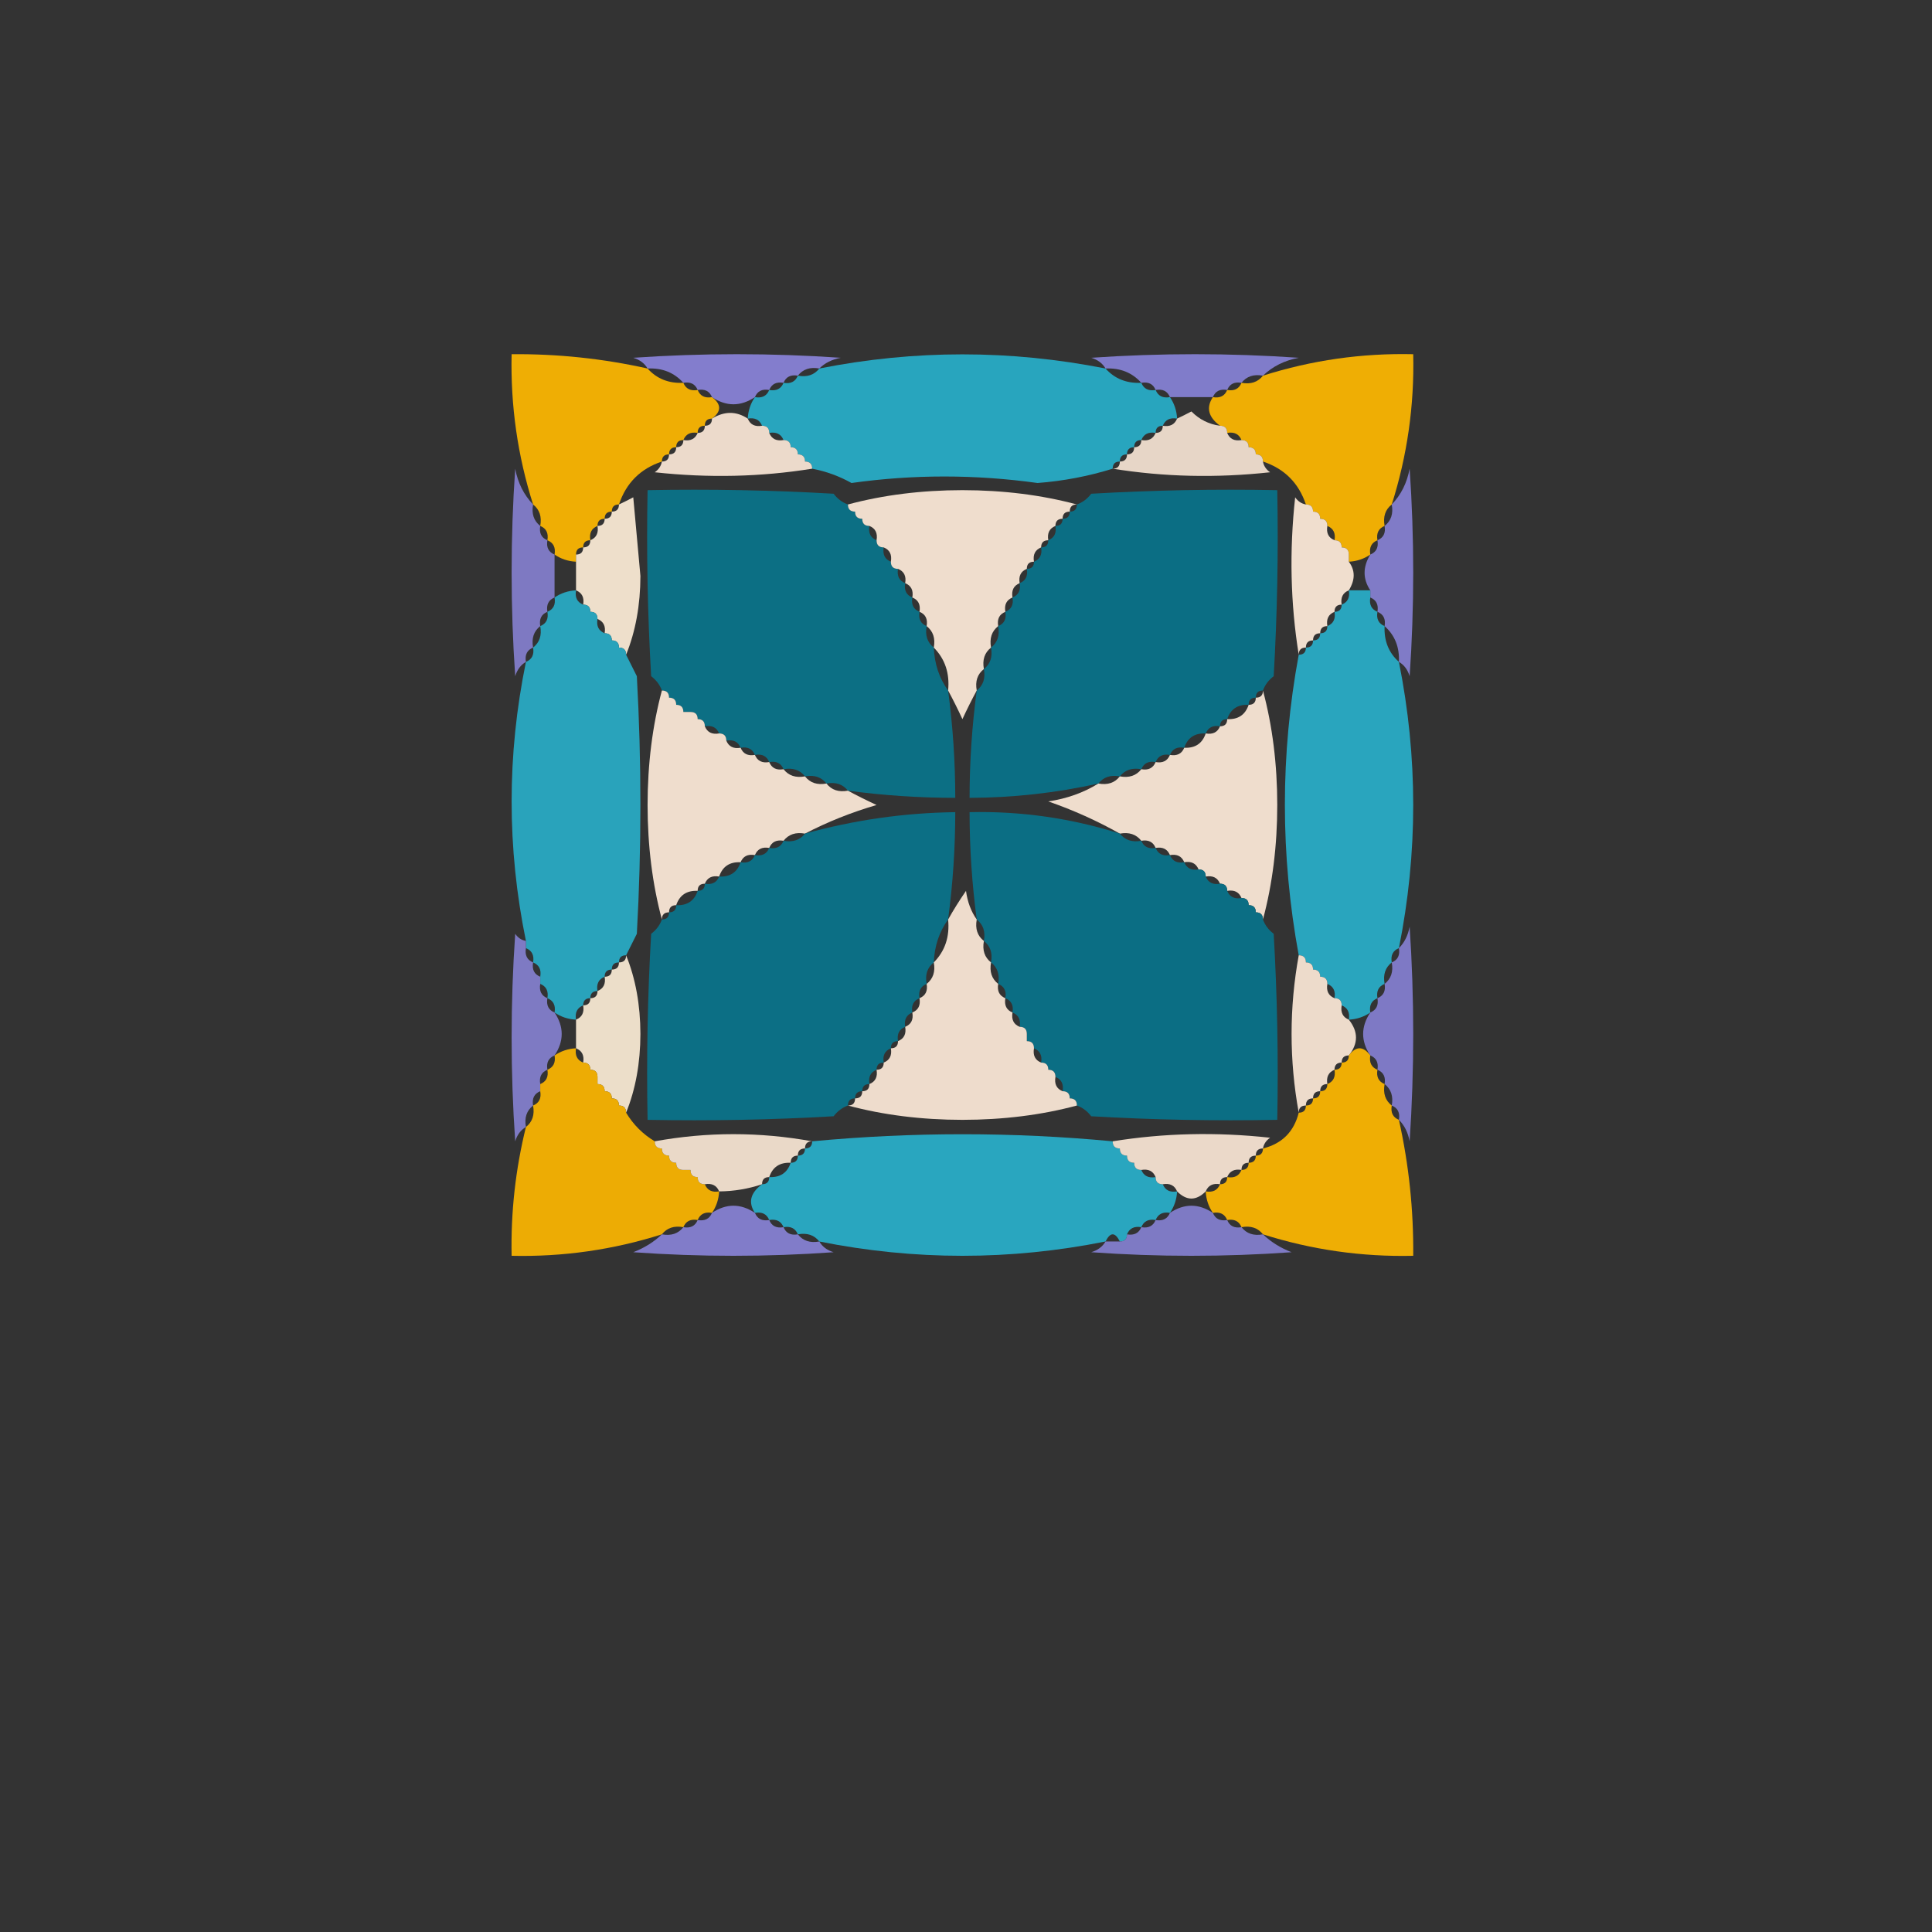 <?xml version="1.0" encoding="UTF-8"?>
<!DOCTYPE svg PUBLIC "-//W3C//DTD SVG 1.1//EN" "http://www.w3.org/Graphics/SVG/1.1/DTD/svg11.dtd">
<svg xmlns="http://www.w3.org/2000/svg" version="1.1" width="270px" height="270px" style="shape-rendering:geometricPrecision; text-rendering:geometricPrecision; image-rendering:optimizeQuality; fill-rule:evenodd; clip-rule:evenodd" xmlns:xlink="http://www.w3.org/1999/xlink">
<rect width="100%" height="100%" fill="#333333" stroke="none"/>
<g><path style="opacity:0.92" fill="#ffb900" d="M 90.5,51.5 C 91.78,52.931 93.447,53.598 95.5,53.5C 95.842,54.338 96.508,54.672 97.5,54.5C 97.842,55.338 98.508,55.672 99.5,55.5C 100.833,56.5 100.833,57.5 99.5,58.5C 98.833,58.5 98.5,58.833 98.5,59.5C 97.833,59.5 97.5,59.833 97.5,60.5C 96.508,60.328 95.842,60.662 95.5,61.5C 94.833,61.5 94.5,61.833 94.5,62.5C 93.833,62.5 93.5,62.833 93.5,63.5C 92.833,63.5 92.5,63.833 92.5,64.5C 89.5,65.5 87.5,67.5 86.5,70.5C 85.833,70.5 85.5,70.833 85.5,71.5C 84.833,71.5 84.5,71.833 84.5,72.5C 83.833,72.5 83.5,72.833 83.5,73.5C 82.662,73.842 82.328,74.508 82.5,75.5C 81.833,75.5 81.5,75.833 81.5,76.5C 80.833,76.5 80.5,76.833 80.5,77.5C 80.5,77.833 80.5,78.167 80.5,78.5C 79.391,78.443 78.391,78.11 77.5,77.5C 77.672,76.508 77.338,75.842 76.5,75.5C 76.672,74.508 76.338,73.842 75.5,73.5C 75.737,72.209 75.404,71.209 74.5,70.5C 72.337,63.681 71.337,56.681 71.5,49.5C 77.918,49.442 84.251,50.108 90.5,51.5 Z"/></g>
<g><path style="opacity:0.91" fill="#8a84db" d="M 114.5,51.5 C 113.209,51.263 112.209,51.596 111.5,52.5C 110.508,52.328 109.842,52.662 109.5,53.5C 108.508,53.328 107.842,53.662 107.5,54.5C 106.508,54.328 105.842,54.662 105.5,55.5C 103.5,56.833 101.5,56.833 99.5,55.5C 99.158,54.662 98.492,54.328 97.5,54.5C 97.158,53.662 96.492,53.328 95.5,53.5C 94.22,52.069 92.553,51.402 90.5,51.5C 90.082,50.778 89.416,50.278 88.5,50C 98.167,49.333 107.833,49.333 117.5,50C 116.263,50.232 115.263,50.732 114.5,51.5 Z"/></g>
<g><path style="opacity:0.971" fill="#29a9c2" d="M 154.5,51.5 C 155.78,52.931 157.447,53.598 159.5,53.5C 159.842,54.338 160.508,54.672 161.5,54.5C 161.842,55.338 162.508,55.672 163.5,55.5C 164.11,56.391 164.443,57.391 164.5,58.5C 163.508,58.328 162.842,58.662 162.5,59.5C 161.833,59.5 161.5,59.833 161.5,60.5C 160.508,60.328 159.842,60.662 159.5,61.5C 158.833,61.5 158.5,61.833 158.5,62.5C 157.833,62.5 157.5,62.833 157.5,63.5C 156.833,63.5 156.5,63.833 156.5,64.5C 155.833,64.5 155.5,64.833 155.5,65.5C 152.092,66.559 148.592,67.226 145,67.5C 136.272,66.288 127.605,66.288 119,67.5C 117.275,66.536 115.441,65.869 113.5,65.5C 113.5,64.833 113.167,64.5 112.5,64.5C 112.5,63.833 112.167,63.5 111.5,63.5C 111.5,62.833 111.167,62.5 110.5,62.5C 110.5,61.833 110.167,61.5 109.5,61.5C 109.158,60.662 108.492,60.328 107.5,60.5C 107.5,59.833 107.167,59.5 106.5,59.5C 106.158,58.662 105.492,58.328 104.5,58.5C 104.557,57.391 104.89,56.391 105.5,55.5C 106.492,55.672 107.158,55.338 107.5,54.5C 108.492,54.672 109.158,54.338 109.5,53.5C 110.492,53.672 111.158,53.338 111.5,52.5C 112.791,52.737 113.791,52.404 114.5,51.5C 127.825,48.862 141.158,48.862 154.5,51.5 Z"/></g>
<g><path style="opacity:0.892" fill="#8a85dc" d="M 176.5,52.5 C 175.209,52.263 174.209,52.596 173.5,53.5C 172.508,53.328 171.842,53.662 171.5,54.5C 170.508,54.328 169.842,54.662 169.5,55.5C 167.5,55.5 165.5,55.5 163.5,55.5C 163.158,54.662 162.492,54.328 161.5,54.5C 161.158,53.662 160.492,53.328 159.5,53.5C 158.22,52.069 156.553,51.402 154.5,51.5C 154.082,50.778 153.416,50.278 152.5,50C 162.167,49.333 171.833,49.333 181.5,50C 179.509,50.374 177.842,51.207 176.5,52.5 Z"/></g>
<g><path style="opacity:0.92" fill="#ffb900" d="M 194.5,70.5 C 193.596,71.209 193.263,72.209 193.5,73.5C 192.662,73.842 192.328,74.508 192.5,75.5C 191.662,75.842 191.328,76.508 191.5,77.5C 190.609,78.11 189.609,78.443 188.5,78.5C 188.5,78.167 188.5,77.833 188.5,77.5C 188.5,76.833 188.167,76.5 187.5,76.5C 187.5,75.833 187.167,75.5 186.5,75.5C 186.672,74.508 186.338,73.842 185.5,73.5C 185.5,72.833 185.167,72.5 184.5,72.5C 184.5,71.833 184.167,71.5 183.5,71.5C 183.5,70.833 183.167,70.5 182.5,70.5C 181.5,67.5 179.5,65.5 176.5,64.5C 176.5,63.833 176.167,63.5 175.5,63.5C 175.5,62.833 175.167,62.5 174.5,62.5C 174.5,61.833 174.167,61.5 173.5,61.5C 173.158,60.662 172.492,60.328 171.5,60.5C 171.5,59.833 171.167,59.5 170.5,59.5C 168.862,58.295 168.529,56.962 169.5,55.5C 170.492,55.672 171.158,55.338 171.5,54.5C 172.492,54.672 173.158,54.338 173.5,53.5C 174.791,53.737 175.791,53.404 176.5,52.5C 183.319,50.337 190.319,49.337 197.5,49.5C 197.663,56.681 196.663,63.681 194.5,70.5 Z"/></g>
<g><path style="opacity:0.927" fill="#fae7d6" d="M 104.5,58.5 C 104.842,59.338 105.508,59.672 106.5,59.5C 107.167,59.5 107.5,59.833 107.5,60.5C 107.842,61.338 108.508,61.672 109.5,61.5C 110.167,61.5 110.5,61.833 110.5,62.5C 111.167,62.5 111.5,62.833 111.5,63.5C 112.167,63.5 112.5,63.833 112.5,64.5C 113.167,64.5 113.5,64.833 113.5,65.5C 106.345,66.655 99.012,66.822 91.5,66C 92.056,65.617 92.389,65.117 92.5,64.5C 93.167,64.5 93.5,64.167 93.5,63.5C 94.167,63.5 94.5,63.167 94.5,62.5C 95.167,62.5 95.5,62.167 95.5,61.5C 96.492,61.672 97.158,61.338 97.5,60.5C 98.167,60.5 98.5,60.167 98.5,59.5C 99.167,59.5 99.5,59.167 99.5,58.5C 101.234,57.438 102.901,57.438 104.5,58.5 Z"/></g>
<g><path style="opacity:0.904" fill="#fae7d6" d="M 170.5,59.5 C 171.167,59.5 171.5,59.833 171.5,60.5C 171.842,61.338 172.508,61.672 173.5,61.5C 174.167,61.5 174.5,61.833 174.5,62.5C 175.167,62.5 175.5,62.833 175.5,63.5C 176.167,63.5 176.5,63.833 176.5,64.5C 176.611,65.117 176.944,65.617 177.5,66C 169.988,66.822 162.655,66.655 155.5,65.5C 156.167,65.5 156.5,65.167 156.5,64.5C 157.167,64.5 157.5,64.167 157.5,63.5C 158.167,63.5 158.5,63.167 158.5,62.5C 159.167,62.5 159.5,62.167 159.5,61.5C 160.492,61.672 161.158,61.338 161.5,60.5C 162.167,60.5 162.5,60.167 162.5,59.5C 163.492,59.672 164.158,59.338 164.5,58.5C 165.15,58.196 165.817,57.863 166.5,57.5C 167.622,58.63 168.956,59.297 170.5,59.5 Z"/></g>
<g><path style="opacity:0.846" fill="#8c86dc" d="M 74.5,70.5 C 74.263,71.791 74.596,72.791 75.5,73.5C 75.328,74.492 75.662,75.158 76.5,75.5C 76.328,76.492 76.662,77.158 77.5,77.5C 77.5,79.5 77.5,81.5 77.5,83.5C 76.662,83.842 76.328,84.508 76.5,85.5C 75.662,85.842 75.328,86.508 75.5,87.5C 74.596,88.209 74.263,89.209 74.5,90.5C 73.662,90.842 73.328,91.508 73.5,92.5C 72.778,92.918 72.278,93.584 72,94.5C 71.333,84.833 71.333,75.167 72,65.5C 72.374,67.491 73.207,69.158 74.5,70.5 Z"/></g>
<g><path style="opacity:0.87" fill="#8b85dc" d="M 195.5,92.5 C 195.598,90.447 194.931,88.78 193.5,87.5C 193.672,86.508 193.338,85.842 192.5,85.5C 192.672,84.508 192.338,83.842 191.5,83.5C 191.5,83.167 191.5,82.833 191.5,82.5C 190.438,80.901 190.438,79.234 191.5,77.5C 192.338,77.158 192.672,76.492 192.5,75.5C 193.338,75.158 193.672,74.492 193.5,73.5C 194.404,72.791 194.737,71.791 194.5,70.5C 195.793,69.158 196.626,67.491 197,65.5C 197.667,75.167 197.667,84.833 197,94.5C 196.722,93.584 196.222,92.918 195.5,92.5 Z"/></g>
<g><path style="opacity:0.97" fill="#0c7187" d="M 118.5,70.5 C 118.5,71.167 118.833,71.5 119.5,71.5C 119.5,72.167 119.833,72.5 120.5,72.5C 120.5,73.167 120.833,73.5 121.5,73.5C 121.328,74.492 121.662,75.158 122.5,75.5C 122.5,76.167 122.833,76.5 123.5,76.5C 123.328,77.492 123.662,78.158 124.5,78.5C 124.5,79.167 124.833,79.5 125.5,79.5C 125.328,80.492 125.662,81.158 126.5,81.5C 126.328,82.492 126.662,83.158 127.5,83.5C 127.328,84.492 127.662,85.158 128.5,85.5C 128.328,86.492 128.662,87.158 129.5,87.5C 129.263,88.791 129.596,89.791 130.5,90.5C 130.595,92.786 131.262,94.786 132.5,96.5C 133.164,101.473 133.497,106.473 133.5,111.5C 128.473,111.497 123.473,111.164 118.5,110.5C 117.791,109.596 116.791,109.263 115.5,109.5C 114.791,108.596 113.791,108.263 112.5,108.5C 111.791,107.596 110.791,107.263 109.5,107.5C 109.158,106.662 108.492,106.328 107.5,106.5C 107.158,105.662 106.492,105.328 105.5,105.5C 105.158,104.662 104.492,104.328 103.5,104.5C 103.158,103.662 102.492,103.328 101.5,103.5C 101.5,102.833 101.167,102.5 100.5,102.5C 100.158,101.662 99.492,101.328 98.5,101.5C 98.5,100.833 98.167,100.5 97.5,100.5C 97.5,99.833 97.167,99.5 96.5,99.5C 96.167,99.5 95.833,99.5 95.5,99.5C 95.5,98.833 95.167,98.5 94.5,98.5C 94.5,97.833 94.167,97.5 93.5,97.5C 93.5,96.833 93.167,96.5 92.5,96.5C 92.217,95.711 91.717,95.044 91,94.5C 90.5,85.84 90.334,77.173 90.5,68.5C 99.173,68.334 107.84,68.5 116.5,69C 117.044,69.717 117.711,70.217 118.5,70.5 Z"/></g>
<g><path style="opacity:0.943" fill="#fae7d6" d="M 150.5,70.5 C 149.833,70.5 149.5,70.833 149.5,71.5C 148.833,71.5 148.5,71.833 148.5,72.5C 147.833,72.5 147.5,72.833 147.5,73.5C 146.662,73.842 146.328,74.508 146.5,75.5C 145.833,75.5 145.5,75.833 145.5,76.5C 144.662,76.842 144.328,77.508 144.5,78.5C 143.833,78.5 143.5,78.833 143.5,79.5C 142.662,79.842 142.328,80.508 142.5,81.5C 141.662,81.842 141.328,82.508 141.5,83.5C 140.662,83.842 140.328,84.508 140.5,85.5C 139.662,85.842 139.328,86.508 139.5,87.5C 138.596,88.209 138.263,89.209 138.5,90.5C 137.596,91.209 137.263,92.209 137.5,93.5C 136.596,94.209 136.263,95.209 136.5,96.5C 135.839,97.718 135.172,99.051 134.5,100.5C 133.828,99.051 133.161,97.718 132.5,96.5C 132.741,94.102 132.074,92.102 130.5,90.5C 130.737,89.209 130.404,88.209 129.5,87.5C 129.672,86.508 129.338,85.842 128.5,85.5C 128.672,84.508 128.338,83.842 127.5,83.5C 127.672,82.508 127.338,81.842 126.5,81.5C 126.672,80.508 126.338,79.842 125.5,79.5C 124.833,79.5 124.5,79.167 124.5,78.5C 124.672,77.508 124.338,76.842 123.5,76.5C 122.833,76.5 122.5,76.167 122.5,75.5C 122.672,74.508 122.338,73.842 121.5,73.5C 120.833,73.5 120.5,73.167 120.5,72.5C 119.833,72.5 119.5,72.167 119.5,71.5C 118.833,71.5 118.5,71.167 118.5,70.5C 123.456,69.172 128.789,68.505 134.5,68.5C 140.211,68.505 145.544,69.172 150.5,70.5 Z"/></g>
<g><path style="opacity:0.969" fill="#0b7187" d="M 176.5,96.5 C 175.833,96.5 175.5,96.833 175.5,97.5C 174.833,97.5 174.5,97.833 174.5,98.5C 172.973,98.427 171.973,99.094 171.5,100.5C 170.833,100.5 170.5,100.833 170.5,101.5C 169.508,101.328 168.842,101.662 168.5,102.5C 166.973,102.427 165.973,103.094 165.5,104.5C 164.508,104.328 163.842,104.662 163.5,105.5C 162.508,105.328 161.842,105.662 161.5,106.5C 160.508,106.328 159.842,106.662 159.5,107.5C 158.209,107.263 157.209,107.596 156.5,108.5C 155.209,108.263 154.209,108.596 153.5,109.5C 147.58,110.817 141.58,111.483 135.5,111.5C 135.503,106.473 135.836,101.473 136.5,96.5C 137.404,95.791 137.737,94.791 137.5,93.5C 138.404,92.791 138.737,91.791 138.5,90.5C 139.404,89.791 139.737,88.791 139.5,87.5C 140.338,87.158 140.672,86.492 140.5,85.5C 141.338,85.158 141.672,84.492 141.5,83.5C 142.338,83.158 142.672,82.492 142.5,81.5C 143.338,81.158 143.672,80.492 143.5,79.5C 144.167,79.5 144.5,79.167 144.5,78.5C 145.338,78.158 145.672,77.492 145.5,76.5C 146.167,76.5 146.5,76.167 146.5,75.5C 147.338,75.158 147.672,74.492 147.5,73.5C 148.167,73.5 148.5,73.167 148.5,72.5C 149.167,72.5 149.5,72.167 149.5,71.5C 150.167,71.5 150.5,71.167 150.5,70.5C 151.289,70.217 151.956,69.717 152.5,69C 161.16,68.5 169.827,68.334 178.5,68.5C 178.666,77.173 178.5,85.84 178,94.5C 177.283,95.044 176.783,95.711 176.5,96.5 Z"/></g>
<g><path style="opacity:0.937" fill="#faead5" d="M 87.5,91.5 C 87.5,90.833 87.167,90.5 86.5,90.5C 86.5,89.833 86.167,89.5 85.5,89.5C 85.5,88.833 85.167,88.5 84.5,88.5C 84.672,87.508 84.338,86.842 83.5,86.5C 83.5,85.833 83.167,85.5 82.5,85.5C 82.5,84.833 82.167,84.5 81.5,84.5C 81.672,83.508 81.338,82.842 80.5,82.5C 80.5,81.167 80.5,79.833 80.5,78.5C 80.5,78.167 80.5,77.833 80.5,77.5C 81.167,77.5 81.5,77.167 81.5,76.5C 82.167,76.5 82.5,76.167 82.5,75.5C 83.338,75.158 83.672,74.492 83.5,73.5C 84.167,73.5 84.5,73.167 84.5,72.5C 85.167,72.5 85.5,72.167 85.5,71.5C 86.167,71.5 86.5,71.167 86.5,70.5C 87.15,70.196 87.817,69.863 88.5,69.5C 88.833,73.167 89.167,76.833 89.5,80.5C 89.489,84.565 88.822,88.232 87.5,91.5 Z"/></g>
<g><path style="opacity:0.946" fill="#fae7d6" d="M 182.5,70.5 C 183.167,70.5 183.5,70.833 183.5,71.5C 184.167,71.5 184.5,71.833 184.5,72.5C 185.167,72.5 185.5,72.833 185.5,73.5C 185.328,74.492 185.662,75.158 186.5,75.5C 187.167,75.5 187.5,75.833 187.5,76.5C 188.167,76.5 188.5,76.833 188.5,77.5C 188.5,77.833 188.5,78.167 188.5,78.5C 189.405,79.702 189.405,81.036 188.5,82.5C 187.662,82.842 187.328,83.508 187.5,84.5C 186.833,84.5 186.5,84.833 186.5,85.5C 185.662,85.842 185.328,86.508 185.5,87.5C 184.833,87.5 184.5,87.833 184.5,88.5C 183.833,88.5 183.5,88.833 183.5,89.5C 182.833,89.5 182.5,89.833 182.5,90.5C 181.833,90.5 181.5,90.833 181.5,91.5C 180.345,84.345 180.178,77.012 181,69.5C 181.383,70.056 181.883,70.389 182.5,70.5 Z"/></g>
<g><path style="opacity:0.972" fill="#29a9c2" d="M 188.5,82.5 C 189.5,82.5 190.5,82.5 191.5,82.5C 191.5,82.833 191.5,83.167 191.5,83.5C 191.328,84.492 191.662,85.158 192.5,85.5C 192.328,86.492 192.662,87.158 193.5,87.5C 193.402,89.553 194.069,91.22 195.5,92.5C 198.167,105.833 198.167,119.167 195.5,132.5C 194.662,132.842 194.328,133.508 194.5,134.5C 193.596,135.209 193.263,136.209 193.5,137.5C 192.662,137.842 192.328,138.508 192.5,139.5C 191.662,139.842 191.328,140.508 191.5,141.5C 190.609,142.11 189.609,142.443 188.5,142.5C 188.672,141.508 188.338,140.842 187.5,140.5C 187.5,139.833 187.167,139.5 186.5,139.5C 186.672,138.508 186.338,137.842 185.5,137.5C 185.5,136.833 185.167,136.5 184.5,136.5C 184.5,135.833 184.167,135.5 183.5,135.5C 183.5,134.833 183.167,134.5 182.5,134.5C 182.5,133.833 182.167,133.5 181.5,133.5C 178.918,119.443 178.918,105.443 181.5,91.5C 182.167,91.5 182.5,91.167 182.5,90.5C 183.167,90.5 183.5,90.167 183.5,89.5C 184.167,89.5 184.5,89.167 184.5,88.5C 185.167,88.5 185.5,88.167 185.5,87.5C 186.338,87.158 186.672,86.492 186.5,85.5C 187.167,85.5 187.5,85.167 187.5,84.5C 188.338,84.158 188.672,83.492 188.5,82.5 Z"/></g>
<g><path style="opacity:0.946" fill="#29a9c2" d="M 80.5,82.5 C 80.328,83.492 80.662,84.158 81.5,84.5C 82.167,84.5 82.5,84.833 82.5,85.5C 83.167,85.5 83.5,85.833 83.5,86.5C 83.328,87.492 83.662,88.158 84.5,88.5C 85.167,88.5 85.5,88.833 85.5,89.5C 86.167,89.5 86.5,89.833 86.5,90.5C 87.167,90.5 87.5,90.833 87.5,91.5C 87.987,92.473 88.487,93.473 89,94.5C 89.667,106.5 89.667,118.5 89,130.5C 88.487,131.527 87.987,132.527 87.5,133.5C 86.833,133.5 86.5,133.833 86.5,134.5C 85.833,134.5 85.5,134.833 85.5,135.5C 84.833,135.5 84.5,135.833 84.5,136.5C 83.662,136.842 83.328,137.508 83.5,138.5C 82.833,138.5 82.5,138.833 82.5,139.5C 81.833,139.5 81.5,139.833 81.5,140.5C 80.662,140.842 80.328,141.508 80.5,142.5C 79.391,142.443 78.391,142.11 77.5,141.5C 77.672,140.508 77.338,139.842 76.5,139.5C 76.672,138.508 76.338,137.842 75.5,137.5C 75.5,137.167 75.5,136.833 75.5,136.5C 75.672,135.508 75.338,134.842 74.5,134.5C 74.672,133.508 74.338,132.842 73.5,132.5C 73.5,132.167 73.5,131.833 73.5,131.5C 70.834,118.498 70.834,105.498 73.5,92.5C 74.338,92.158 74.672,91.492 74.5,90.5C 75.404,89.791 75.737,88.791 75.5,87.5C 76.338,87.158 76.672,86.492 76.5,85.5C 77.338,85.158 77.672,84.492 77.5,83.5C 78.391,82.89 79.391,82.557 80.5,82.5 Z"/></g>
<g><path style="opacity:0.944" fill="#fae7d6" d="M 176.5,96.5 C 177.828,101.456 178.495,106.789 178.5,112.5C 178.495,118.211 177.828,123.544 176.5,128.5C 176.5,127.833 176.167,127.5 175.5,127.5C 175.5,126.833 175.167,126.5 174.5,126.5C 174.5,125.833 174.167,125.5 173.5,125.5C 173.158,124.662 172.492,124.328 171.5,124.5C 171.5,123.833 171.167,123.5 170.5,123.5C 170.158,122.662 169.492,122.328 168.5,122.5C 168.5,121.833 168.167,121.5 167.5,121.5C 167.158,120.662 166.492,120.328 165.5,120.5C 165.158,119.662 164.492,119.328 163.5,119.5C 163.158,118.662 162.492,118.328 161.5,118.5C 161.158,117.662 160.492,117.328 159.5,117.5C 158.791,116.596 157.791,116.263 156.5,116.5C 153.348,114.722 150.015,113.222 146.5,112C 149.104,111.61 151.438,110.776 153.5,109.5C 154.791,109.737 155.791,109.404 156.5,108.5C 157.791,108.737 158.791,108.404 159.5,107.5C 160.492,107.672 161.158,107.338 161.5,106.5C 162.492,106.672 163.158,106.338 163.5,105.5C 164.492,105.672 165.158,105.338 165.5,104.5C 167.027,104.573 168.027,103.906 168.5,102.5C 169.492,102.672 170.158,102.338 170.5,101.5C 171.167,101.5 171.5,101.167 171.5,100.5C 173.027,100.573 174.027,99.906 174.5,98.5C 175.167,98.5 175.5,98.167 175.5,97.5C 176.167,97.5 176.5,97.167 176.5,96.5 Z"/></g>
<g><path style="opacity:0.941" fill="#fae7d6" d="M 92.5,96.5 C 93.167,96.5 93.5,96.833 93.5,97.5C 94.167,97.5 94.5,97.833 94.5,98.5C 95.167,98.5 95.5,98.833 95.5,99.5C 95.833,99.5 96.167,99.5 96.5,99.5C 97.167,99.5 97.5,99.833 97.5,100.5C 98.167,100.5 98.5,100.833 98.5,101.5C 98.842,102.338 99.508,102.672 100.5,102.5C 101.167,102.5 101.5,102.833 101.5,103.5C 101.842,104.338 102.508,104.672 103.5,104.5C 103.842,105.338 104.508,105.672 105.5,105.5C 105.842,106.338 106.508,106.672 107.5,106.5C 107.842,107.338 108.508,107.672 109.5,107.5C 110.209,108.404 111.209,108.737 112.5,108.5C 113.209,109.404 114.209,109.737 115.5,109.5C 116.209,110.404 117.209,110.737 118.5,110.5C 119.718,111.161 121.051,111.828 122.5,112.5C 118.939,113.543 115.606,114.876 112.5,116.5C 111.209,116.263 110.209,116.596 109.5,117.5C 108.508,117.328 107.842,117.662 107.5,118.5C 106.508,118.328 105.842,118.662 105.5,119.5C 104.508,119.328 103.842,119.662 103.5,120.5C 101.973,120.427 100.973,121.094 100.5,122.5C 99.508,122.328 98.842,122.662 98.5,123.5C 97.833,123.5 97.5,123.833 97.5,124.5C 95.973,124.427 94.973,125.094 94.5,126.5C 93.833,126.5 93.5,126.833 93.5,127.5C 92.833,127.5 92.5,127.833 92.5,128.5C 91.172,123.544 90.505,118.211 90.5,112.5C 90.505,106.789 91.172,101.456 92.5,96.5 Z"/></g>
<g><path style="opacity:0.968" fill="#0b7187" d="M 132.5,128.5 C 131.262,130.214 130.595,132.214 130.5,134.5C 129.596,135.209 129.263,136.209 129.5,137.5C 128.662,137.842 128.328,138.508 128.5,139.5C 127.662,139.842 127.328,140.508 127.5,141.5C 126.662,141.842 126.328,142.508 126.5,143.5C 125.662,143.842 125.328,144.508 125.5,145.5C 124.833,145.5 124.5,145.833 124.5,146.5C 123.662,146.842 123.328,147.508 123.5,148.5C 122.833,148.5 122.5,148.833 122.5,149.5C 121.662,149.842 121.328,150.508 121.5,151.5C 120.833,151.5 120.5,151.833 120.5,152.5C 119.833,152.5 119.5,152.833 119.5,153.5C 118.833,153.5 118.5,153.833 118.5,154.5C 117.711,154.783 117.044,155.283 116.5,156C 107.84,156.5 99.173,156.666 90.5,156.5C 90.334,147.827 90.5,139.16 91,130.5C 91.717,129.956 92.217,129.289 92.5,128.5C 93.167,128.5 93.5,128.167 93.5,127.5C 94.167,127.5 94.5,127.167 94.5,126.5C 96.027,126.573 97.027,125.906 97.5,124.5C 98.167,124.5 98.5,124.167 98.5,123.5C 99.492,123.672 100.158,123.338 100.5,122.5C 102.027,122.573 103.027,121.906 103.5,120.5C 104.492,120.672 105.158,120.338 105.5,119.5C 106.492,119.672 107.158,119.338 107.5,118.5C 108.492,118.672 109.158,118.338 109.5,117.5C 110.791,117.737 111.791,117.404 112.5,116.5C 119.365,114.594 126.365,113.594 133.5,113.5C 133.497,118.527 133.164,123.527 132.5,128.5 Z"/></g>
<g><path style="opacity:0.969" fill="#0b7187" d="M 156.5,116.5 C 157.209,117.404 158.209,117.737 159.5,117.5C 159.842,118.338 160.508,118.672 161.5,118.5C 161.842,119.338 162.508,119.672 163.5,119.5C 163.842,120.338 164.508,120.672 165.5,120.5C 165.842,121.338 166.508,121.672 167.5,121.5C 168.167,121.5 168.5,121.833 168.5,122.5C 168.842,123.338 169.508,123.672 170.5,123.5C 171.167,123.5 171.5,123.833 171.5,124.5C 171.842,125.338 172.508,125.672 173.5,125.5C 174.167,125.5 174.5,125.833 174.5,126.5C 175.167,126.5 175.5,126.833 175.5,127.5C 176.167,127.5 176.5,127.833 176.5,128.5C 176.783,129.289 177.283,129.956 178,130.5C 178.5,139.16 178.666,147.827 178.5,156.5C 169.827,156.666 161.16,156.5 152.5,156C 151.956,155.283 151.289,154.783 150.5,154.5C 150.5,153.833 150.167,153.5 149.5,153.5C 149.5,152.833 149.167,152.5 148.5,152.5C 148.672,151.508 148.338,150.842 147.5,150.5C 147.5,149.833 147.167,149.5 146.5,149.5C 146.5,148.833 146.167,148.5 145.5,148.5C 145.672,147.508 145.338,146.842 144.5,146.5C 144.5,145.833 144.167,145.5 143.5,145.5C 143.5,145.167 143.5,144.833 143.5,144.5C 143.5,143.833 143.167,143.5 142.5,143.5C 142.672,142.508 142.338,141.842 141.5,141.5C 141.672,140.508 141.338,139.842 140.5,139.5C 140.672,138.508 140.338,137.842 139.5,137.5C 139.737,136.209 139.404,135.209 138.5,134.5C 138.737,133.209 138.404,132.209 137.5,131.5C 137.737,130.209 137.404,129.209 136.5,128.5C 135.836,123.527 135.503,118.527 135.5,113.5C 142.681,113.337 149.681,114.337 156.5,116.5 Z"/></g>
<g><path style="opacity:0.94" fill="#fae7d6" d="M 136.5,128.5 C 136.263,129.791 136.596,130.791 137.5,131.5C 137.263,132.791 137.596,133.791 138.5,134.5C 138.263,135.791 138.596,136.791 139.5,137.5C 139.328,138.492 139.662,139.158 140.5,139.5C 140.328,140.492 140.662,141.158 141.5,141.5C 141.328,142.492 141.662,143.158 142.5,143.5C 143.167,143.5 143.5,143.833 143.5,144.5C 143.5,144.833 143.5,145.167 143.5,145.5C 144.167,145.5 144.5,145.833 144.5,146.5C 144.328,147.492 144.662,148.158 145.5,148.5C 146.167,148.5 146.5,148.833 146.5,149.5C 147.167,149.5 147.5,149.833 147.5,150.5C 147.328,151.492 147.662,152.158 148.5,152.5C 149.167,152.5 149.5,152.833 149.5,153.5C 150.167,153.5 150.5,153.833 150.5,154.5C 145.544,155.828 140.211,156.495 134.5,156.5C 128.789,156.495 123.456,155.828 118.5,154.5C 119.167,154.5 119.5,154.167 119.5,153.5C 120.167,153.5 120.5,153.167 120.5,152.5C 121.167,152.5 121.5,152.167 121.5,151.5C 122.338,151.158 122.672,150.492 122.5,149.5C 123.167,149.5 123.5,149.167 123.5,148.5C 124.338,148.158 124.672,147.492 124.5,146.5C 125.167,146.5 125.5,146.167 125.5,145.5C 126.338,145.158 126.672,144.492 126.5,143.5C 127.338,143.158 127.672,142.492 127.5,141.5C 128.338,141.158 128.672,140.492 128.5,139.5C 129.338,139.158 129.672,138.492 129.5,137.5C 130.404,136.791 130.737,135.791 130.5,134.5C 132.074,132.898 132.741,130.898 132.5,128.5C 133.232,127.192 134.066,125.858 135,124.5C 135.21,126.058 135.71,127.391 136.5,128.5 Z"/></g>
<g><path style="opacity:0.848" fill="#8b86dc" d="M 73.5,131.5 C 73.5,131.833 73.5,132.167 73.5,132.5C 73.328,133.492 73.662,134.158 74.5,134.5C 74.328,135.492 74.662,136.158 75.5,136.5C 75.5,136.833 75.5,137.167 75.5,137.5C 75.328,138.492 75.662,139.158 76.5,139.5C 76.328,140.492 76.662,141.158 77.5,141.5C 78.833,143.5 78.833,145.5 77.5,147.5C 76.662,147.842 76.328,148.508 76.5,149.5C 75.662,149.842 75.328,150.508 75.5,151.5C 75.5,151.833 75.5,152.167 75.5,152.5C 74.662,152.842 74.328,153.508 74.5,154.5C 73.596,155.209 73.263,156.209 73.5,157.5C 72.778,157.918 72.278,158.584 72,159.5C 71.333,149.833 71.333,140.167 72,130.5C 72.383,131.056 72.883,131.389 73.5,131.5 Z"/></g>
<g><path style="opacity:0.861" fill="#8a84dc" d="M 195.5,156.5 C 195.672,155.508 195.338,154.842 194.5,154.5C 194.737,153.209 194.404,152.209 193.5,151.5C 193.672,150.508 193.338,149.842 192.5,149.5C 192.672,148.508 192.338,147.842 191.5,147.5C 190.167,145.5 190.167,143.5 191.5,141.5C 192.338,141.158 192.672,140.492 192.5,139.5C 193.338,139.158 193.672,138.492 193.5,137.5C 194.404,136.791 194.737,135.791 194.5,134.5C 195.338,134.158 195.672,133.492 195.5,132.5C 196.268,131.737 196.768,130.737 197,129.5C 197.667,139.5 197.667,149.5 197,159.5C 196.768,158.263 196.268,157.263 195.5,156.5 Z"/></g>
<g><path style="opacity:0.928" fill="#faead4" d="M 87.5,133.5 C 88.822,136.768 89.489,140.435 89.5,144.5C 89.489,148.565 88.822,152.232 87.5,155.5C 87.5,154.833 87.167,154.5 86.5,154.5C 86.5,153.833 86.167,153.5 85.5,153.5C 85.5,152.833 85.167,152.5 84.5,152.5C 84.5,151.833 84.167,151.5 83.5,151.5C 83.5,151.167 83.5,150.833 83.5,150.5C 83.5,149.833 83.167,149.5 82.5,149.5C 82.5,148.833 82.167,148.5 81.5,148.5C 81.672,147.508 81.338,146.842 80.5,146.5C 80.5,145.167 80.5,143.833 80.5,142.5C 81.338,142.158 81.672,141.492 81.5,140.5C 82.167,140.5 82.5,140.167 82.5,139.5C 83.167,139.5 83.5,139.167 83.5,138.5C 84.338,138.158 84.672,137.492 84.5,136.5C 85.167,136.5 85.5,136.167 85.5,135.5C 86.167,135.5 86.5,135.167 86.5,134.5C 87.167,134.5 87.5,134.167 87.5,133.5 Z"/></g>
<g><path style="opacity:0.933" fill="#fae7d6" d="M 181.5,133.5 C 182.167,133.5 182.5,133.833 182.5,134.5C 183.167,134.5 183.5,134.833 183.5,135.5C 184.167,135.5 184.5,135.833 184.5,136.5C 185.167,136.5 185.5,136.833 185.5,137.5C 185.328,138.492 185.662,139.158 186.5,139.5C 187.167,139.5 187.5,139.833 187.5,140.5C 187.328,141.492 187.662,142.158 188.5,142.5C 189.833,144.167 189.833,145.833 188.5,147.5C 187.833,147.5 187.5,147.833 187.5,148.5C 186.833,148.5 186.5,148.833 186.5,149.5C 185.662,149.842 185.328,150.508 185.5,151.5C 184.833,151.5 184.5,151.833 184.5,152.5C 183.833,152.5 183.5,152.833 183.5,153.5C 182.833,153.5 182.5,153.833 182.5,154.5C 181.833,154.5 181.5,154.833 181.5,155.5C 180.167,148.167 180.167,140.833 181.5,133.5 Z"/></g>
<g><path style="opacity:0.913" fill="#ffb800" d="M 80.5,146.5 C 80.328,147.492 80.662,148.158 81.5,148.5C 82.167,148.5 82.5,148.833 82.5,149.5C 83.167,149.5 83.5,149.833 83.5,150.5C 83.5,150.833 83.5,151.167 83.5,151.5C 84.167,151.5 84.5,151.833 84.5,152.5C 85.167,152.5 85.5,152.833 85.5,153.5C 86.167,153.5 86.5,153.833 86.5,154.5C 87.167,154.5 87.5,154.833 87.5,155.5C 88.5,157.167 89.833,158.5 91.5,159.5C 91.5,160.167 91.833,160.5 92.5,160.5C 92.5,161.167 92.833,161.5 93.5,161.5C 93.5,162.167 93.833,162.5 94.5,162.5C 94.5,163.167 94.833,163.5 95.5,163.5C 95.833,163.5 96.167,163.5 96.5,163.5C 96.5,164.167 96.833,164.5 97.5,164.5C 97.5,165.167 97.833,165.5 98.5,165.5C 98.842,166.338 99.508,166.672 100.5,166.5C 100.443,167.609 100.11,168.609 99.5,169.5C 98.508,169.328 97.842,169.662 97.5,170.5C 96.508,170.328 95.842,170.662 95.5,171.5C 94.209,171.263 93.209,171.596 92.5,172.5C 85.681,174.663 78.681,175.663 71.5,175.5C 71.376,169.401 72.043,163.401 73.5,157.5C 74.404,156.791 74.737,155.791 74.5,154.5C 75.338,154.158 75.672,153.492 75.5,152.5C 75.5,152.167 75.5,151.833 75.5,151.5C 76.338,151.158 76.672,150.492 76.5,149.5C 77.338,149.158 77.672,148.492 77.5,147.5C 78.391,146.89 79.391,146.557 80.5,146.5 Z"/></g>
<g><path style="opacity:0.92" fill="#ffb900" d="M 191.5,147.5 C 191.328,148.492 191.662,149.158 192.5,149.5C 192.328,150.492 192.662,151.158 193.5,151.5C 193.263,152.791 193.596,153.791 194.5,154.5C 194.328,155.492 194.662,156.158 195.5,156.5C 196.892,162.748 197.558,169.082 197.5,175.5C 190.319,175.663 183.319,174.663 176.5,172.5C 175.791,171.596 174.791,171.263 173.5,171.5C 173.158,170.662 172.492,170.328 171.5,170.5C 171.158,169.662 170.492,169.328 169.5,169.5C 168.89,168.609 168.557,167.609 168.5,166.5C 169.492,166.672 170.158,166.338 170.5,165.5C 171.167,165.5 171.5,165.167 171.5,164.5C 172.492,164.672 173.158,164.338 173.5,163.5C 174.167,163.5 174.5,163.167 174.5,162.5C 175.167,162.5 175.5,162.167 175.5,161.5C 176.167,161.5 176.5,161.167 176.5,160.5C 179.167,159.833 180.833,158.167 181.5,155.5C 182.167,155.5 182.5,155.167 182.5,154.5C 183.167,154.5 183.5,154.167 183.5,153.5C 184.167,153.5 184.5,153.167 184.5,152.5C 185.167,152.5 185.5,152.167 185.5,151.5C 186.338,151.158 186.672,150.492 186.5,149.5C 187.167,149.5 187.5,149.167 187.5,148.5C 188.167,148.5 188.5,148.167 188.5,147.5C 189.5,146.167 190.5,146.167 191.5,147.5 Z"/></g>
<g><path style="opacity:0.919" fill="#fae7d5" d="M 91.5,159.5 C 98.833,158.167 106.167,158.167 113.5,159.5C 112.833,159.5 112.5,159.833 112.5,160.5C 111.833,160.5 111.5,160.833 111.5,161.5C 110.833,161.5 110.5,161.833 110.5,162.5C 108.973,162.427 107.973,163.094 107.5,164.5C 106.833,164.5 106.5,164.833 106.5,165.5C 104.565,166.15 102.565,166.483 100.5,166.5C 100.158,165.662 99.492,165.328 98.5,165.5C 97.833,165.5 97.5,165.167 97.5,164.5C 96.833,164.5 96.5,164.167 96.5,163.5C 96.167,163.5 95.833,163.5 95.5,163.5C 94.833,163.5 94.5,163.167 94.5,162.5C 93.833,162.5 93.5,162.167 93.5,161.5C 92.833,161.5 92.5,161.167 92.5,160.5C 91.833,160.5 91.5,160.167 91.5,159.5 Z"/></g>
<g><path style="opacity:0.976" fill="#29a9c2" d="M 155.5,159.5 C 155.5,160.167 155.833,160.5 156.5,160.5C 156.5,161.167 156.833,161.5 157.5,161.5C 157.5,162.167 157.833,162.5 158.5,162.5C 158.5,163.167 158.833,163.5 159.5,163.5C 159.842,164.338 160.508,164.672 161.5,164.5C 161.5,165.167 161.833,165.5 162.5,165.5C 162.842,166.338 163.508,166.672 164.5,166.5C 164.443,167.609 164.11,168.609 163.5,169.5C 162.508,169.328 161.842,169.662 161.5,170.5C 160.508,170.328 159.842,170.662 159.5,171.5C 158.508,171.328 157.842,171.662 157.5,172.5C 157.5,173.167 157.167,173.5 156.5,173.5C 155.833,172.167 155.167,172.167 154.5,173.5C 141.167,176.167 127.833,176.167 114.5,173.5C 113.791,172.596 112.791,172.263 111.5,172.5C 111.158,171.662 110.492,171.328 109.5,171.5C 109.158,170.662 108.492,170.328 107.5,170.5C 107.158,169.662 106.492,169.328 105.5,169.5C 104.529,168.038 104.862,166.705 106.5,165.5C 107.167,165.5 107.5,165.167 107.5,164.5C 109.027,164.573 110.027,163.906 110.5,162.5C 111.167,162.5 111.5,162.167 111.5,161.5C 112.167,161.5 112.5,161.167 112.5,160.5C 113.167,160.5 113.5,160.167 113.5,159.5C 127.53,158.182 141.53,158.182 155.5,159.5 Z"/></g>
<g><path style="opacity:0.921" fill="#fae7d6" d="M 155.5,159.5 C 162.655,158.345 169.988,158.178 177.5,159C 176.944,159.383 176.611,159.883 176.5,160.5C 175.833,160.5 175.5,160.833 175.5,161.5C 174.833,161.5 174.5,161.833 174.5,162.5C 173.833,162.5 173.5,162.833 173.5,163.5C 172.508,163.328 171.842,163.662 171.5,164.5C 170.833,164.5 170.5,164.833 170.5,165.5C 169.508,165.328 168.842,165.662 168.5,166.5C 167.167,167.833 165.833,167.833 164.5,166.5C 164.158,165.662 163.492,165.328 162.5,165.5C 161.833,165.5 161.5,165.167 161.5,164.5C 161.158,163.662 160.492,163.328 159.5,163.5C 158.833,163.5 158.5,163.167 158.5,162.5C 157.833,162.5 157.5,162.167 157.5,161.5C 156.833,161.5 156.5,161.167 156.5,160.5C 155.833,160.5 155.5,160.167 155.5,159.5 Z"/></g>
<g><path style="opacity:0.887" fill="#8b85dc" d="M 105.5,169.5 C 105.842,170.338 106.508,170.672 107.5,170.5C 107.842,171.338 108.508,171.672 109.5,171.5C 109.842,172.338 110.508,172.672 111.5,172.5C 112.209,173.404 113.209,173.737 114.5,173.5C 114.918,174.222 115.584,174.722 116.5,175C 107.167,175.667 97.833,175.667 88.5,175C 90.066,174.392 91.4,173.558 92.5,172.5C 93.791,172.737 94.791,172.404 95.5,171.5C 96.492,171.672 97.158,171.338 97.5,170.5C 98.492,170.672 99.158,170.338 99.5,169.5C 101.5,168.167 103.5,168.167 105.5,169.5 Z"/></g>
<g><path style="opacity:0.863" fill="#8a85db" d="M 169.5,169.5 C 169.842,170.338 170.508,170.672 171.5,170.5C 171.842,171.338 172.508,171.672 173.5,171.5C 174.209,172.404 175.209,172.737 176.5,172.5C 177.6,173.558 178.934,174.392 180.5,175C 171.167,175.667 161.833,175.667 152.5,175C 153.416,174.722 154.082,174.222 154.5,173.5C 155.167,173.5 155.833,173.5 156.5,173.5C 157.167,173.5 157.5,173.167 157.5,172.5C 158.492,172.672 159.158,172.338 159.5,171.5C 160.492,171.672 161.158,171.338 161.5,170.5C 162.492,170.672 163.158,170.338 163.5,169.5C 165.5,168.167 167.5,168.167 169.5,169.5 Z"/></g>
</svg>
